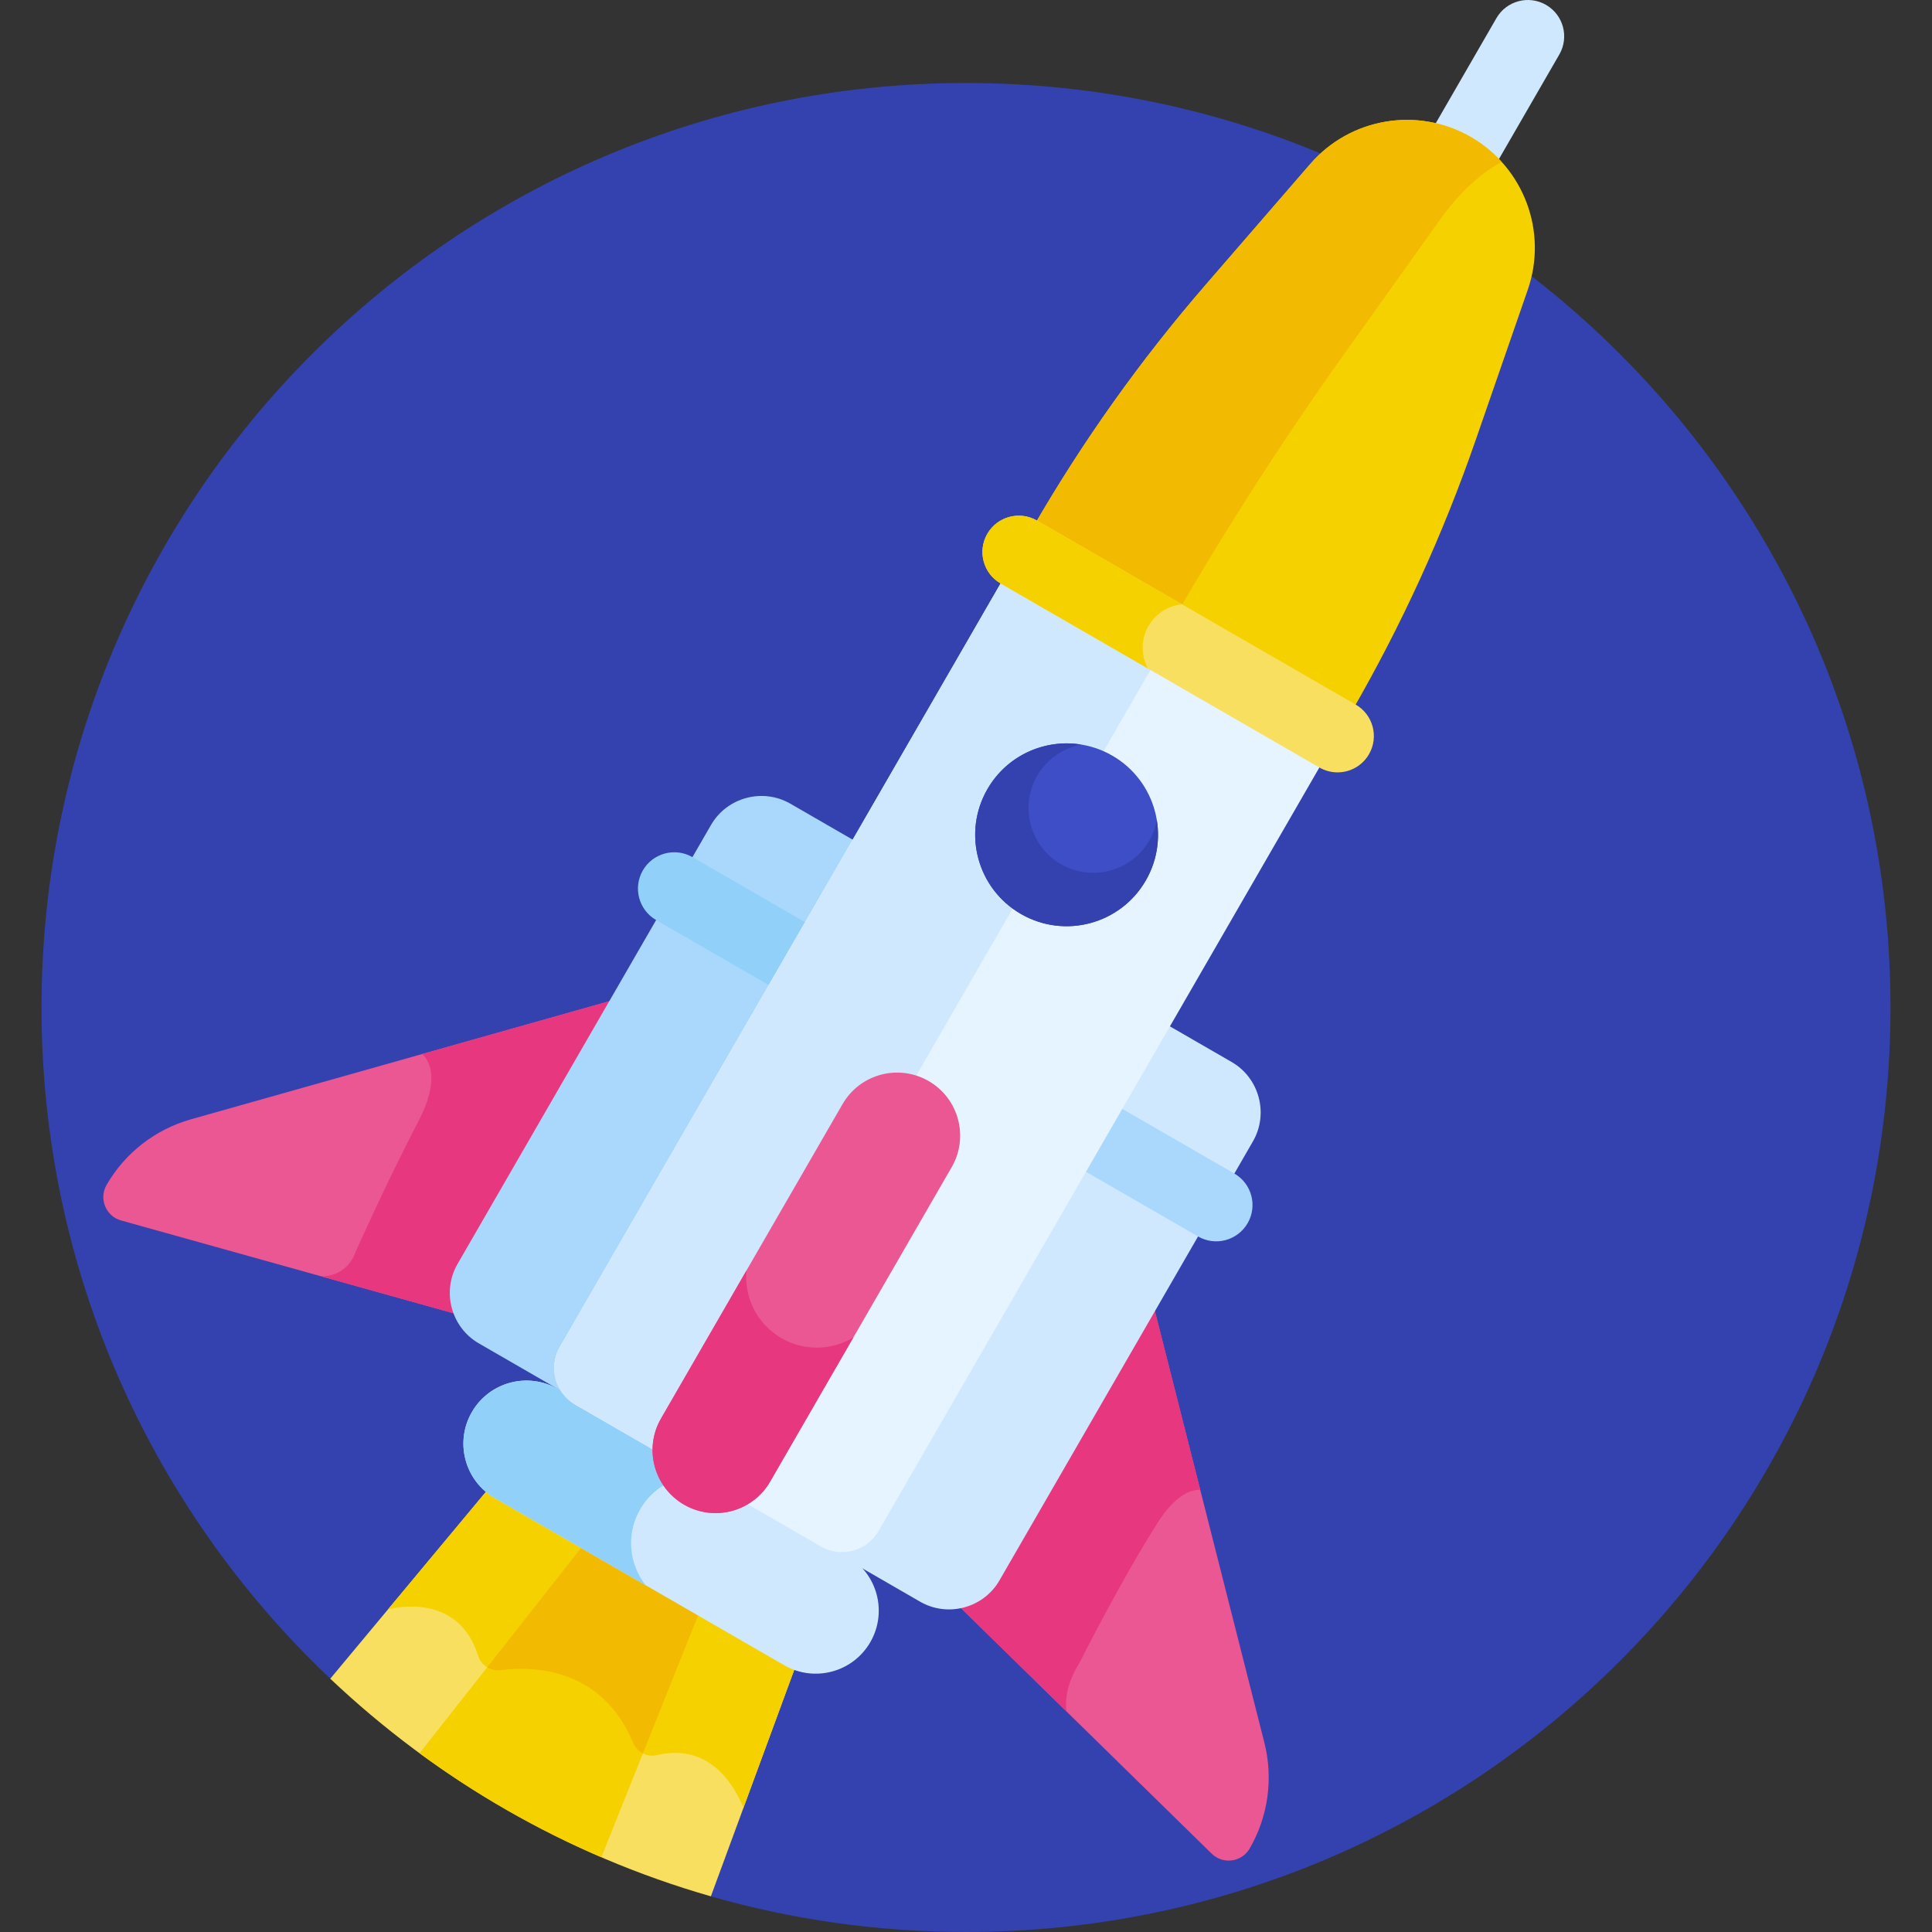 <?xml version="1.0" encoding="iso-8859-1"?>
<!-- Generator: Adobe Illustrator 21.0.0, SVG Export Plug-In . SVG Version: 6.00 Build 0)  -->
<svg version="1.1" id="Capa_1" xmlns="http://www.w3.org/2000/svg" xmlns:xlink="http://www.w3.org/1999/xlink" x="0px" y="0px"
	 viewBox="0 0 512 512" style="enable-background:new 0 0 512 512;" xml:space="preserve">
<rect x="0" y="0" width="512" height="512" fill="#333333" stroke="none"/>
<g>
	<path style="fill:#3342AE;" d="M256,21.999C120.69,21.999,10.999,131.689,10.999,267c0,70.045,29.4,133.219,76.526,177.871l0,0
		l100.865,57.676l0,0C209.866,508.699,232.547,512,256,512c135.31,0,245-109.69,245-245S391.31,21.999,256,21.999z"/>
	<path style="fill:#D0E8FE;" d="M409.713,1.292c-4.606-2.66-10.492-1.081-13.149,3.523l-17.431,30.192
		c3.223-0.27,6.541,0.415,9.509,2.129c3.219,1.858,5.583,4.683,6.916,7.924l17.678-30.619C415.895,9.837,414.317,3.95,409.713,1.292
		z"/>
	<path style="fill:#F6D100;" d="M389.795,36.313L389.795,36.313c-14.079-8.128-31.946-5.12-42.587,7.17L319.489,75.5
		c-17.241,19.915-32.551,41.423-45.721,64.235l-3.784,6.553l84.476,48.772l3.784-6.553c13.171-22.812,24.142-46.824,32.768-71.713
		l13.867-40.014C410.203,61.419,403.874,44.441,389.795,36.313z"/>
	<g>
		<path style="fill:#F2BA00;" d="M310.941,164.234c13.947-24.157,29.011-47.596,44.988-70.002l25.687-36.021
			c5.101-7.153,10.911-12.441,16.364-15.291c-2.319-2.561-5.059-4.803-8.184-6.607c-14.079-8.128-31.946-5.12-42.587,7.17
			L319.489,75.5c-17.241,19.915-32.551,41.423-45.721,64.235l-3.784,6.553l38.489,22.221L310.941,164.234z"/>
	</g>
	<path style="fill:#F9DF5F;" d="M87.526,444.87c28.131,26.654,62.577,46.706,100.865,57.676l22.698-61.663
		c-28.287-16.332-51.538-29.756-81.195-46.878L87.526,444.87z"/>
	<path style="fill:#F6D100;" d="M129.893,394.005l-27.074,32.504v0c0,0,18.398-5.33,23.892,12.299
		c0.795,2.55,3.334,4.128,5.984,3.796c8.73-1.093,26.782-0.664,35.063,19.231c1.052,2.527,3.777,3.913,6.438,3.27
		c5.994-1.447,16.365-1.257,22.839,13.954l0,0l14.053-38.177C182.8,424.551,159.549,411.127,129.893,394.005z"/>
	<path style="fill:#F6D100;" d="M111.185,464.62c14.873,10.917,31.02,20.198,48.182,27.572l26.372-65.945
		c-14.497-8.37-15.298-8.832-30.497-17.607L111.185,464.62z"/>
	<path style="fill:#F2BA00;" d="M155.242,408.64l-26.13,33.201c1.046,0.629,2.299,0.924,3.583,0.763
		c8.73-1.093,26.782-0.664,35.063,19.231c0.526,1.265,1.472,2.243,2.619,2.825l15.362-38.413
		C171.241,417.877,170.441,417.415,155.242,408.64z"/>
	<path style="fill:#D0E8FE;" d="M224.529,412.375l-76.668-44.264c-7.988-4.612-18.202-1.875-22.814,6.113l0,0
		c-4.612,7.988-1.875,18.202,6.113,22.814l76.668,44.264c7.988,4.612,18.202,1.875,22.814-6.113v0
		C235.254,427.201,232.517,416.987,224.529,412.375z"/>
	<path style="fill:#91D1F9;" d="M169.65,399.976L169.65,399.976c3.789-6.563,11.087-9.822,18.155-8.803l-39.945-23.062
		c-7.988-4.612-18.202-1.875-22.814,6.113l0,0c-4.612,7.988-1.875,18.202,6.113,22.814l39.944,23.062
		C166.688,414.488,165.862,406.539,169.65,399.976z"/>
	<path style="fill:#EB5793;" d="M335.07,461.817l-29.38-115.825l-41.741,72.297c-2.217,3.84-5.872,6.349-9.9,7.276l67.059,65.674
		c3.004,2.942,7.976,2.261,10.079-1.381C336.085,481.374,337.478,471.313,335.07,461.817z"/>
	<path style="fill:#E7387F;" d="M305.689,345.992l-41.741,72.297c-2.217,3.84-5.871,6.349-9.9,7.276l28.606,28.015
		c-0.998-6.537,3.409-12.862,3.409-12.862s11.027-22,20.777-37.25c4.345-6.796,8.241-8.674,11.228-8.674L305.689,345.992z"/>
	<path style="fill:#EB5793;" d="M50.586,296.631l114.998-32.468l-41.741,72.297c-2.217,3.84-2.562,8.26-1.351,12.212l-90.405-25.238
		c-4.05-1.131-5.946-5.777-3.844-9.419C33.141,305.53,41.158,299.293,50.586,296.631z"/>
	<path style="fill:#E7387F;" d="M165.584,264.163l-53.69,15.159c1.852,1.74,4.863,6.658-1.091,17.991
		c-7.909,15.052-16.583,34.442-16.583,34.442s-1.801,6.47-9.096,6.485l37.368,10.432c-1.211-3.952-0.866-8.371,1.351-12.212
		L165.584,264.163z"/>
	<path style="fill:#D0E8FE;" d="M326.399,281.441l-17.877-10.321l-76.967,133.312c-2.81,4.868-8.718,6.815-13.794,4.817
		c0.512,0.39,1.043,0.761,1.615,1.091l24.453,14.118c7.336,4.235,16.804,1.699,21.039-5.637l67.169-116.34
		C336.272,295.144,333.735,285.677,326.399,281.441z"/>
	<path style="fill:#A9D8FC;" d="M150.929,356.942l76.967-133.311l-18.433-10.642c-7.336-4.236-16.804-1.699-21.039,5.637
		l-67.169,116.34c-4.235,7.336-1.699,16.804,5.637,21.039l24.454,14.118c0.667,0.385,1.357,0.695,2.054,0.97
		C149.335,367.66,148.175,361.713,150.929,356.942z"/>
	<g>
		<path style="fill:#A9D8FC;" d="M317.491,327.675l-31.215-18.022c-4.604-2.658-6.182-8.545-3.523-13.149
			c2.658-4.604,8.545-6.182,13.149-3.523l31.215,18.022c4.604,2.658,6.182,8.545,3.523,13.149
			C327.974,328.77,322.081,330.326,317.491,327.675z"/>
	</g>
	<g>
		<path style="fill:#91D1F9;" d="M205.65,262.164l-31.771-18.343c-4.604-2.658-6.182-8.545-3.523-13.149
			c2.658-4.604,8.545-6.182,13.15-3.523l31.771,18.343c4.604,2.658,6.182,8.545,3.523,13.149
			C216.133,263.259,210.24,264.815,205.65,262.164z"/>
	</g>
	<path style="fill:#E6F4FF;" d="M269.984,146.287L148.362,356.942c-3.095,5.36-1.258,12.214,4.102,15.308l32.533,18.783
		l32.533,18.783c5.36,3.095,12.214,1.258,15.308-4.102L354.46,195.059L269.984,146.287z"/>
	<path style="fill:#D0E8FE;" d="M189.608,377.219l120.09-208.003l-39.714-22.929L148.363,356.942
		c-3.095,5.36-1.258,12.214,4.102,15.308l32.533,18.783l4.625,2.67C186.778,388.771,186.556,382.505,189.608,377.219z"/>
	<path style="fill:#EB5793;" d="M223.284,292.6l-48.115,83.337c-4.612,7.988-1.875,18.202,6.113,22.814h0
		c7.988,4.612,18.202,1.875,22.814-6.113l48.115-83.337c4.612-7.988,1.875-18.202-6.113-22.814h0
		C238.11,281.875,227.896,284.612,223.284,292.6z"/>
	<path style="fill:#E7387F;" d="M207.09,354.624L207.09,354.624c-6.528-3.769-9.908-10.874-9.27-17.918l-22.65,39.231
		c-4.612,7.988-1.875,18.202,6.113,22.814l0,0c7.988,4.612,18.202,1.875,22.814-6.113l22.068-38.222
		C220.511,357.839,213.217,358.161,207.09,354.624z"/>
	<g>
		<path style="fill:#F9DF5F;" d="M354.452,204.687c-1.633,0-3.288-0.416-4.804-1.291l-84.476-48.772
			c-4.604-2.658-6.182-8.545-3.523-13.149c2.658-4.605,8.544-6.182,13.15-3.523l84.476,48.772c4.604,2.658,6.182,8.545,3.523,13.149
			C361.014,202.96,357.778,204.687,354.452,204.687z"/>
	</g>
	<path style="fill:#F6D100;" d="M304.366,165.872c1.936-3.354,5.297-5.362,8.876-5.726l-38.444-22.196
		c-4.605-2.659-10.491-1.081-13.149,3.523c-2.658,4.604-1.081,10.491,3.523,13.149l39.042,22.541
		C302.372,173.744,302.281,169.483,304.366,165.872z"/>
	
		<ellipse transform="matrix(0.5 -0.866 0.866 0.5 -50.255 355.409)" style="fill:#3D4EC6;" cx="282.665" cy="221.226" rx="24.226" ry="24.226"/>
	<path style="fill:#3342AE;" d="M306.577,217.352c-0.35,1.847-0.992,3.669-1.985,5.389c-4.739,8.207-15.233,11.02-23.441,6.281
		c-8.207-4.739-11.019-15.233-6.281-23.441c2.6-4.504,6.937-7.37,11.675-8.268c-9.645-1.563-19.685,2.837-24.86,11.801
		c-6.69,11.587-2.72,26.403,8.867,33.093c11.587,6.69,26.403,2.72,33.093-8.867C306.549,228.309,307.442,222.67,306.577,217.352z"/>
</g>
<g>
</g>
<g>
</g>
<g>
</g>
<g>
</g>
<g>
</g>
<g>
</g>
<g>
</g>
<g>
</g>
<g>
</g>
<g>
</g>
<g>
</g>
<g>
</g>
<g>
</g>
<g>
</g>
<g>
</g>
</svg>
